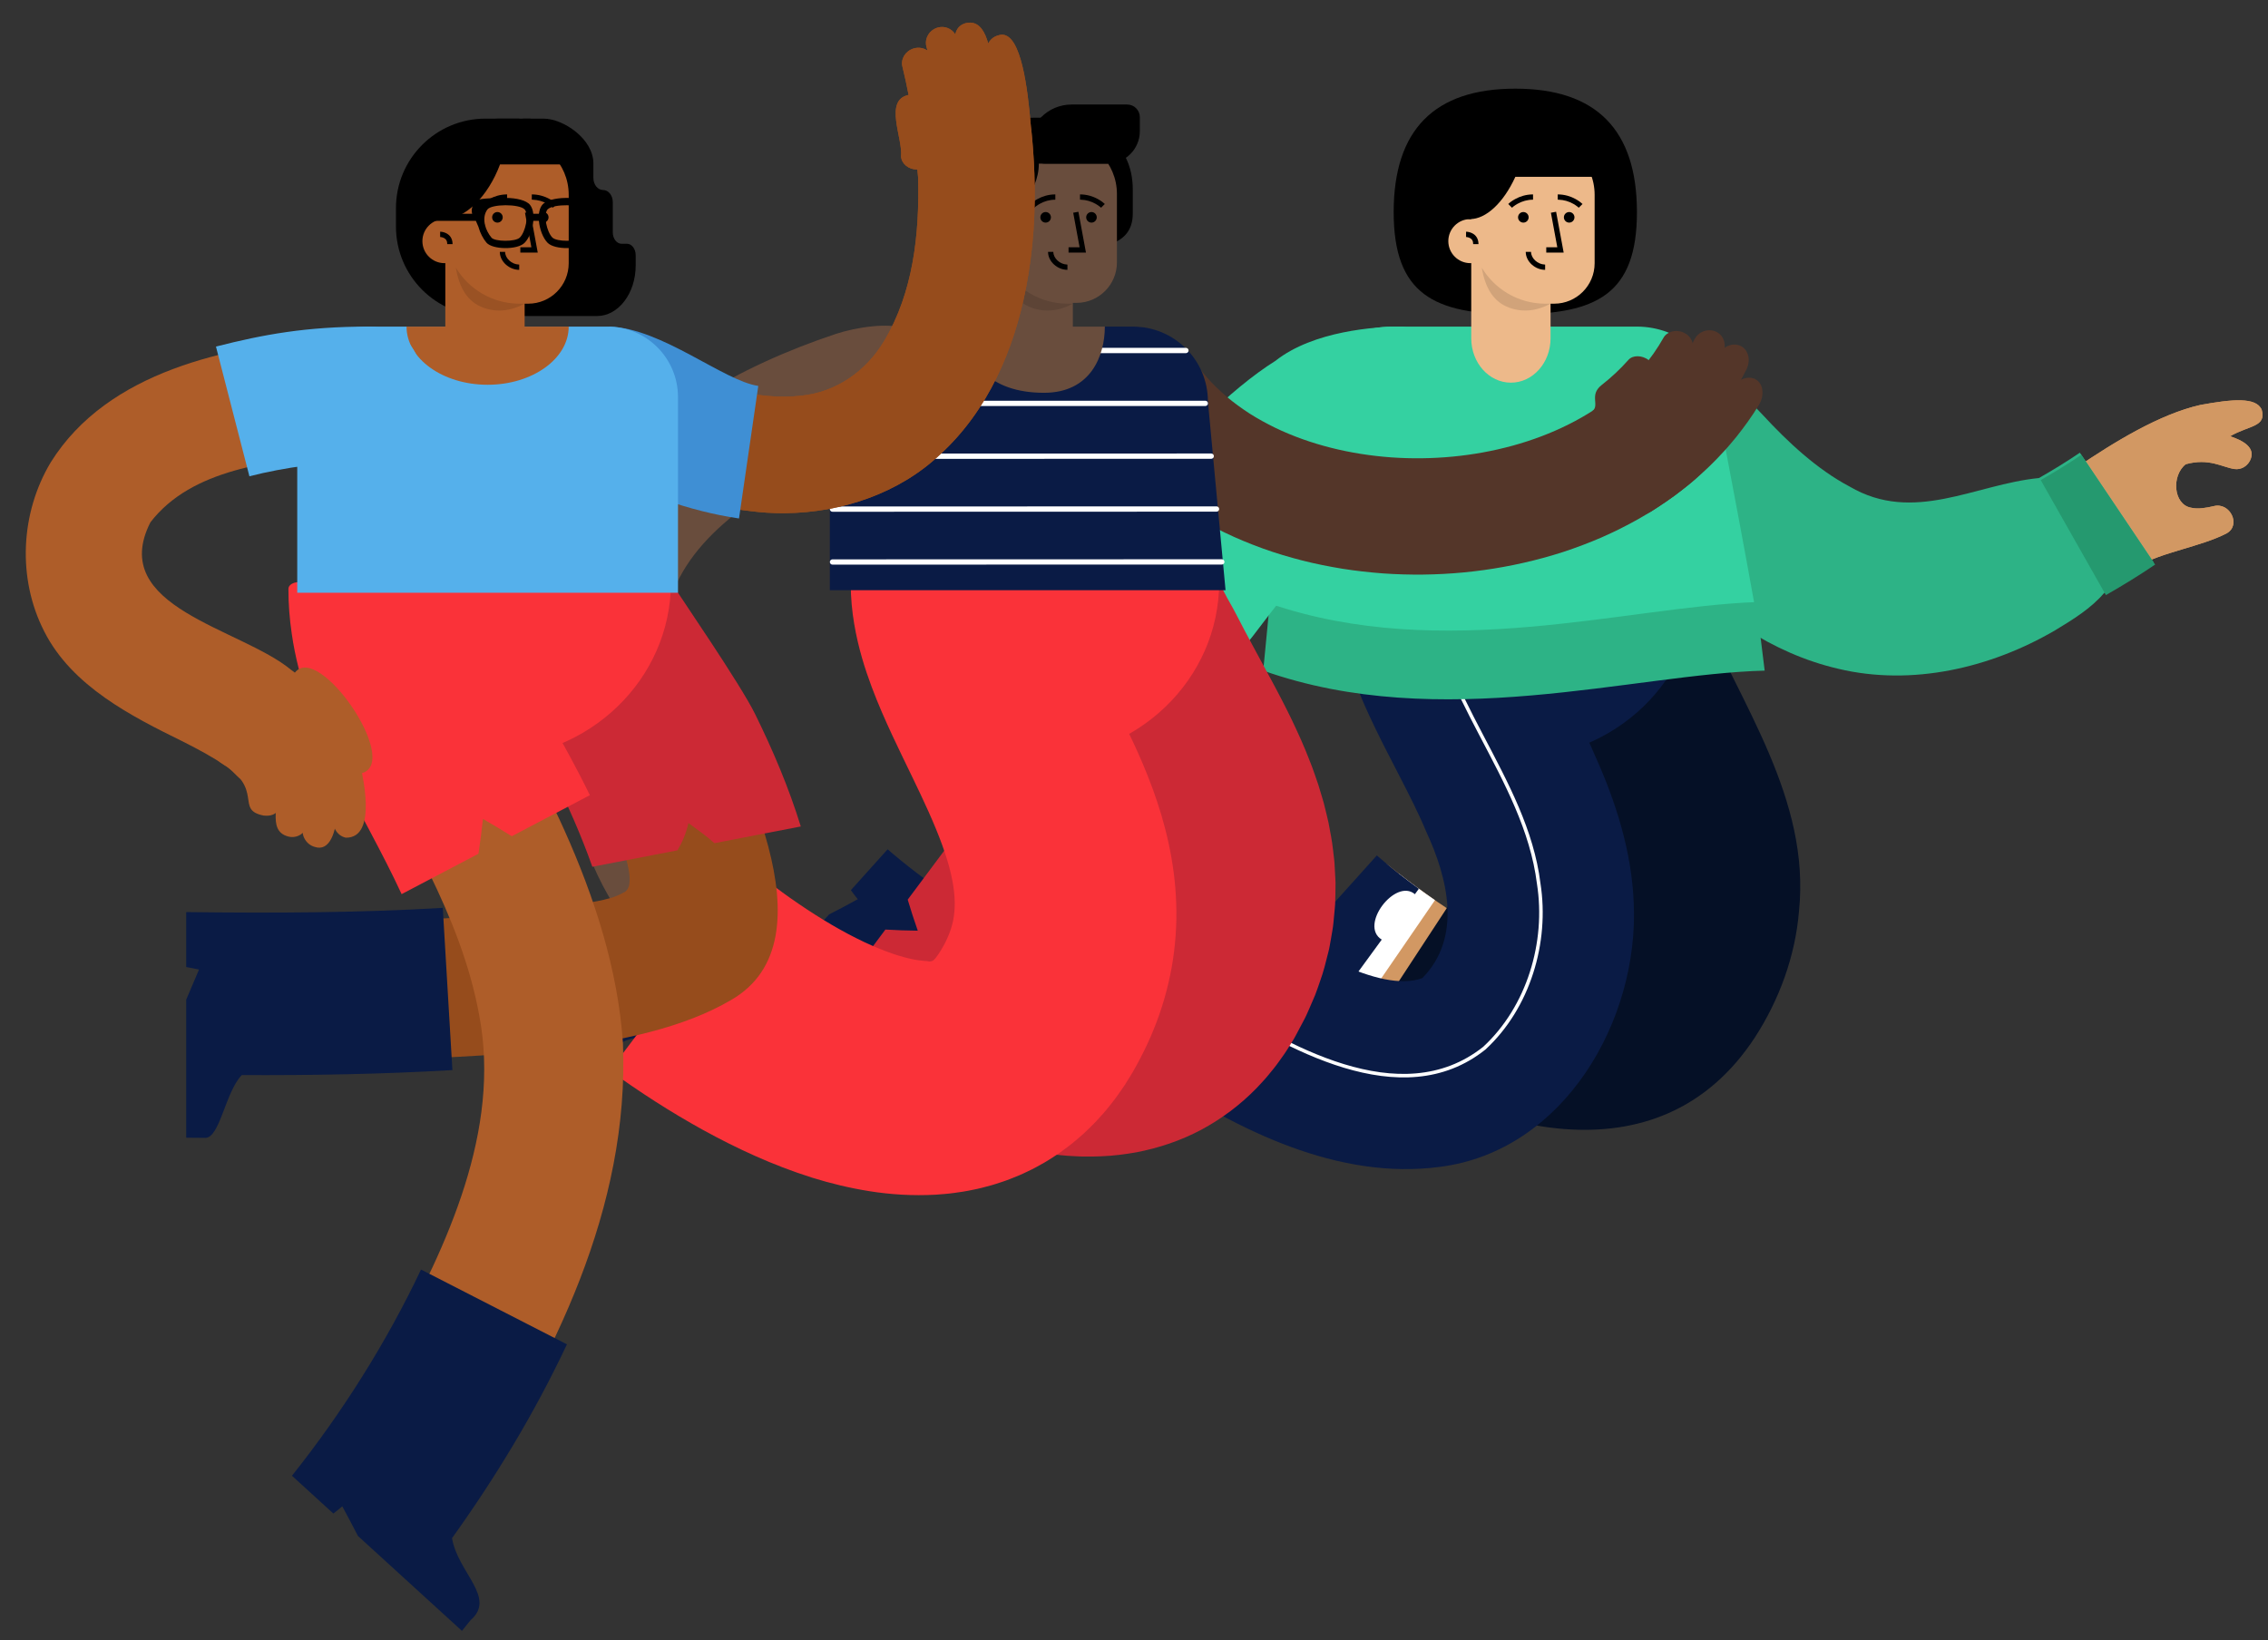 <svg viewBox="465.375 169.698 1286.625 930.603" xmlns="http://www.w3.org/2000/svg" xmlns:blush="http://design.blush" overflow="visible" xmlns:xlink="http://www.w3.org/1999/xlink" width="1286.625px" height="930.603px"><rect x="465.375" y="169.698" width="1286.625" height="930.603" fill="#333333" stroke="none"/><g id="Master/Scene/Walking" stroke="none" stroke-width="1" fill="none" fill-rule="evenodd" blush:i="0"><g id="Background" opacity=".4" transform="translate(99, 75) scale(1.038 1.037)" blush:width="1992" blush:height="1120" blush:component="Background" blush:i="0.0" blush:value="None"><g id="Background/None" stroke="none" stroke-width="1" fill="none" fill-rule="evenodd" fill-opacity="0" blush:i="0.0.0"/></g><g transform="translate(927, 237) scale(1 1)" blush:has-customizable-colors="true" blush:width="904" blush:height="859" id="Master/Character/Standing" blush:component="Master/Character/Standing" blush:i="0.1" blush:value="Standing"><g id="Master/Character/Standing" stroke="none" stroke-width="1" fill="none" fill-rule="evenodd" blush:has-customizable-colors="true" blush:i="0.1.0"><g id="Legs" transform="translate(50, 263) scale(1 1)" blush:width="693" blush:height="596" blush:component="Legs" blush:i="0.1.0.0" blush:value="Pants Jump"><g id="Legs/Pants Jump" stroke="none" stroke-width="1" fill="none" fill-rule="evenodd" blush:i="0.1.0.0.0"><g id="Right-Leg" transform="translate(192.361, 0.267)" blush:i="0.1.0.0.0.0"><path d="M32.217,212.454 C32.218,212.454 75.304,161.816 75.304,161.816 C77.621,159.094 81.342,158.455 83.74,160.421 C111.7,182.831 145.359,205.741 179.536,214.517 C225.788,225.005 201.053,189.486 235.179,202.319 C243.27,207.223 282.471,217.967 285.212,228.514 C289.951,239.021 278.971,249.874 273.475,258.132 C248.285,292.494 200.759,302.591 161.337,291.843 C128.121,283.728 99.412,268.203 71.693,250.102 C58.413,241.298 45.736,231.958 33.395,221.871 C30.422,219.435 29.893,215.175 32.217,212.454" id="SKIN-DARKER" fill="#d29863" blush:color="Skin-600" blush:i="0.1.0.0.0.0.0"/><path d="M158.613,1.645 C152.219,3.967 153.675,12.52 154.454,18.314 C158.341,48.804 175.065,80.505 188.256,106.319 C203.03,136.971 224.876,173.462 200.305,202.879 C179.924,209.076 141.994,185.749 123.686,174.113 L64.891,263.837 C133.809,310.74 236.601,342.038 291.616,257.943 C305.418,236.609 314.485,211.832 316.568,186.448 C323.158,122.68 283.3,68.781 260.413,14.039 C259.57,11.713 258.202,2.392 257.75,-1.42108547e-13 L158.613,1.645 Z" id="Fill-3" fill="#051026" blush:i="0.1.0.0.0.0.1"/><path d="M40.358,227.457 L89.465,165.012 C96.156,170.268 103.07,175.356 110.058,180.161 L65.077,245.642 C56.629,239.831 48.41,233.781 40.358,227.457" id="Fill-6" fill="#FFF" blush:i="0.1.0.0.0.0.2"/><path d="M54.094,237.864 C57.33,233.43 68.996,217.444 79.874,202.539 C66.774,194.555 87.684,167.389 98.678,176.772 C100.103,174.82 100.924,173.694 100.924,173.694 C92.746,167.705 84.699,161.426 77.072,154.785 L0,240.542 C3.483,243.619 7.49,247.024 11.053,249.924 C21.188,256.024 42.609,232.749 54.094,237.864" id="Fill-8" fill="#0A1B45" blush:i="0.1.0.0.0.0.3"/></g><path d="M243,0 C243,55.228 289.562,100 347,100 C404.438,100 451,55.228 451,0" id="Waist" fill="#0A1B45" blush:i="0.1.0.0.0.1"/><g id="Left-Leg" transform="translate(80, 0)" blush:i="0.1.0.0.0.2"><path d="M32.197,228.974 C106.834,144.541 51.782,175.73 161.231,226.743 C181.044,234.597 201.644,244.226 220.784,235.445 C224.632,233.034 227.543,227.623 233.635,229.695 C242.843,229.653 274.666,253.057 282.98,257.206 C287.164,259.783 289.885,263.839 290.624,268.602 C292.019,287.083 263.603,303.166 248.72,310.173 C193.003,332.422 132.872,304.858 85.77,276.075 C67.387,264.604 50.091,252.102 33.341,238.376 C30.385,235.947 29.868,231.691 32.197,228.974" id="SKIN" fill="#edb98a" blush:color="Skin-500" blush:i="0.1.0.0.0.2.0"/><path d="M265.554,1.716 L172.189,-2.84217094e-13 C170.689,-0.032 169.311,1.541 168.356,4.199 C163.484,50.001 200.692,101.205 217.408,141.411 C229.786,168.04 237.955,201.561 215.248,224.664 C190.812,233.683 145.93,205.383 124.059,191.227 L64.363,280.355 C110.869,310.812 167.388,339.506 225.353,331.726 C295.771,322.699 338.314,248.374 335.173,181.891 C334.052,152.883 324.96,124.455 313.389,98.798 C299.617,65.997 279.191,38.853 271.394,6.528 C271.395,6.528 271.231,5.443 271.23,5.443 C271.177,5.089 271.167,4.782 271.122,4.451 C270.51,2.146 267.862,1.942 265.554,1.716" id="Fill-14" fill="#0A1B45" blush:i="0.1.0.0.0.2.1"/><path d="M38.603,242.644 L88.18,180.572 C95.337,186.28 102.763,191.831 110.283,197.086 L64.775,262.201 C55.837,255.952 47.137,249.45 38.603,242.644" id="Fill-17" fill="#FFF" blush:i="0.1.0.0.0.2.2"/><path d="M53.9,254.386 C57.16,249.972 68.918,234.053 79.88,219.209 C66.786,211.128 87.802,184.038 98.833,193.551 C100.267,191.608 101.095,190.486 101.095,190.486 C92.863,184.396 84.775,178.029 77.072,171.319 L1.20792265e-13,257.075 C1.435,258.334 4.325,260.865 5.775,262.08 L10.937,266.381 C20.994,272.447 42.477,249.236 53.9,254.386" id="Fill-19" fill="#0A1B45" blush:i="0.1.0.0.0.2.3"/><path d="M219.875,1.516 L217.875,1.497 C221.379,63.172 272.762,110.752 280.278,171.135 C285.486,204.175 274.52,240.768 249.78,263.635 C202.873,300.892 137.617,262.094 94.699,234.915 L93.586,236.576 C137.15,264.294 203.507,303.209 251.09,265.147 C276.361,241.82 287.557,204.568 282.26,170.847 C274.833,110.445 223.581,62.886 219.875,1.516" id="Fill-21" fill="#FFF" blush:i="0.1.0.0.0.2.4"/></g></g></g><g id="Body" transform="translate(17, -31) scale(1 1)" blush:width="863" blush:height="528" blush:component="Body" blush:i="0.1.0.1" blush:value="Sweats Open Arms"><g id="Body/Sweats Open Arms" stroke="none" stroke-width="1" fill="none" fill-rule="evenodd" blush:i="0.1.0.1.0"><g id="Right-Arm" transform="translate(618.443, 229.484) rotate(-13) translate(-618.443, -229.484) translate(429.443, 114.984)" blush:i="0.1.0.1.0.0"><path d="M342.541,187.743 C326.91,191.836 303.699,189.846 289.357,194.687 C238.559,212.68 180.701,224.619 128.506,203.387 C96.399,190.117 70.665,164.611 51.982,136.551 C37.981,115.59 27.275,93.196 18.55,69.929 C11.188,50.734 18.374,29.456 38.512,24.19 C56.741,19.36 73.995,29.587 80.373,46.823 C87.482,65.839 96.237,84.008 106.81,99.808 C145.03,162.627 207.091,154.46 267.812,132.285 C291.775,123.02 320.547,113.292 344.412,113.403 C362.491,114.243 376.218,115.968 377.718,123.811 C378.264,134.125 368.695,130.839 356.856,134.508 C362.97,138.209 370.224,144.108 364.643,150.64 C362.449,153.148 358.749,154.59 355.043,153.163 C348.56,150.629 342.448,143.702 328.74,144.316 C319.32,148.784 316.804,164.88 326.022,168.956 C329.739,170.857 334.618,171.042 338.855,171.045 C348.378,170.718 351.846,185.047 342.541,187.743" id="SKIN-DARKER" fill="#d29863" blush:color="Skin-600" blush:i="0.1.0.1.0.0.0"/><path d="M342.541,187.743 C326.91,191.836 303.699,189.846 289.357,194.687 C238.559,212.68 180.701,224.619 128.506,203.387 C96.399,190.117 70.665,164.611 51.982,136.551 C37.981,115.59 27.275,93.196 18.55,69.929 C11.188,50.734 18.374,29.456 38.512,24.19 C56.741,19.36 73.995,29.587 80.373,46.823 C87.482,65.839 96.237,84.008 106.81,99.808 C145.03,162.627 207.091,154.46 267.812,132.285 C291.775,123.02 320.547,113.292 344.412,113.403 C362.491,114.243 376.218,115.968 377.718,123.811 C378.264,134.125 368.695,130.839 356.856,134.508 C362.97,138.209 370.224,144.108 364.643,150.64 C362.449,153.148 358.749,154.59 355.043,153.163 C348.56,150.629 342.448,143.702 328.74,144.316 C319.32,148.784 316.804,164.88 326.022,168.956 C329.739,170.857 334.618,171.042 338.855,171.045 C348.378,170.718 351.846,185.047 342.541,187.743" id="SKIN-DARKER" fill="#d29863" blush:color="Skin-600" blush:i="0.1.0.1.0.0.1"/><path d="M271.726,124.422 C263.116,127.733 254.476,130.637 245.868,133.211 C209.721,128.489 170.801,142.75 140.115,113.754 C124.248,100.026 111.598,81.181 101.259,63.078 C72.593,14.202 60.131,0 32.913,0 C5.695,0 -5.403,41.711 4.304,65.812 C9.725,88.162 18.94,112.544 30.873,133.666 C49.023,166.224 75.957,196.138 110.646,213.069 C149.096,232.188 194.961,232.043 235.338,219.463 C246.633,215.78 258.116,211.857 267.152,205.128 C277.835,201.939 288.295,198.4 298.498,194.482 L271.726,124.422 Z" id="Fill-4" fill="#2DB386" blush:i="0.1.0.1.0.0.2"/><path d="M246.578,134.568 L267.932,206.464 C278.53,203.287 288.911,199.771 299.034,195.884 L272.262,125.826 C263.714,129.11 255.133,131.999 246.578,134.568" id="Fill-7" fill="#25996F" blush:i="0.1.0.1.0.0.3"/></g><g id="Body" transform="translate(238, 149)" blush:i="0.1.0.1.0.1"><path d="M278.107,192.299 C205.539,197.379 1.441,174.139 3.751,161.205 C8.333,135.552 16.264,95.466 27.546,40.948 C27.546,18.333 47.704,-0.001 72.569,-0.001 L211.896,-0.001 C236.761,-0.001 256.917,18.333 256.917,40.948 C266.871,93.235 274.103,132.007 278.614,157.265 C280.224,166.283 280.055,177.961 278.107,192.299 Z" id="Sweat-Body" fill="#34D1A1" blush:i="0.1.0.1.0.1.0"/><path d="M0,195.19 C100.651,230.844 209.777,197.117 284.463,195.19 L279.673,156.301 C206.511,158.918 101.819,190.863 3.675,157.117 L0,195.19 Z" id="Bottom" fill="#2DB386" blush:i="0.1.0.1.0.1.1"/></g><g id="Left-Arm" transform="translate(92, 149)" blush:i="0.1.0.1.0.2"><path d="M73.798,302.166 C75.435,287.304 71.719,269.797 77.351,255.493 C94.036,218.599 114.656,183.655 138.431,150.668 C157.943,123.58 179.547,97.846 202.735,73.414 C207.99,67.928 210.317,60.569 209.777,52.828 C210.438,35.44 194.027,18.112 176.267,19.44 C140.508,17.087 43.452,171.088 27.624,206.362 C23.238,215.161 18.089,226.26 14.077,235.253 C-0.369,264.691 -7.924,316.595 12.534,340.812 C15.354,345.639 24.878,344.935 25.46,339.049 C25.655,337.096 24.792,330.183 24.519,321.684 C27.466,324.866 30.761,326.867 33.64,328.145 C40.442,331.092 46.384,322.258 42.328,316.616 C38.636,311.027 30.525,306.361 29.203,292.711 C32.778,282.703 48.463,279.64 53.37,288.141 C55.599,291.502 56.384,295.967 56.923,299.784 C57.682,307.994 72.203,310.507 73.798,302.166" id="SKIN" fill="#edb98a" blush:color="Skin-500" blush:i="0.1.0.1.0.2.0"/><path d="M8.281,233.558 C12.452,224.045 17.367,213.64 21.929,204.314 C26.192,144.015 102.271,51.227 153.005,19.368 C174.444,2.426 209.854,-0.001 223.867,-0.001 C246.547,-0.001 234.455,55.817 215.502,77.469 C192.066,109.869 164.461,143.402 139.936,175.826 C123.244,196.074 108.56,220.385 89.63,237.314 C84.79,245.197 81.022,255.148 77.004,263.593 L8.281,233.558 Z" id="Fill-14" fill="#34D1A1" blush:i="0.1.0.1.0.2.1"/><path d="M23.112,205.296 L90.271,238.684 C86.322,246.833 82.014,255.895 78.381,264.195 L9.658,234.159 C13.767,224.769 18.634,214.51 23.112,205.296" id="Fill-16" fill="#2DB386" blush:i="0.1.0.1.0.2.2"/></g></g></g><g id="Head" transform="translate(338, -61) scale(1 1)" blush:width="127" blush:height="211" blush:component="Head" blush:i="0.1.0.2" blush:value="Afro"><g id="Head/Afro" stroke="none" stroke-width="1" fill="none" fill-rule="evenodd" blush:i="0.1.0.2.0"><path d="M60,44 C14.063,44 -9,67.358 -9,114.052 C-9,160.746 14.063,172 60,172 C105.937,172 129,160.746 129,114.052 C129,67.358 105.937,44 60,44 Z" id="Fill-3" fill="#000" blush:i="0.1.0.2.0.0"/><g id="head" transform="translate(22, 72)" blush:i="0.1.0.2.0.1"><g fill="#edb98a" id="SKIN" blush:color="Skin-500" blush:i="0.1.0.2.0.1.0"><path d="M13,62 L58,62 L58,113.633 C58,127.538 47.926,138.81 35.5,138.81 C23.074,138.81 13,127.538 13,113.633 L13,62 Z" blush:i="0.1.0.2.0.1.0.0"/><path d="M60.053,94 L55.066,94 C31.834,94 13.001,75.167 13.001,51.935 L13.001,32.203 C13.001,14.418 27.418,0 45.203,0 L50.797,0 C68.582,0 83.001,14.418 83.001,32.203 L83.001,71.052 C83.001,83.726 72.727,94 60.053,94" blush:i="0.1.0.2.0.1.0.1"/><path d="M25,58.5 C25,65.403 19.404,71 12.5,71 C5.596,71 0,65.403 0,58.5 C0,51.597 5.596,46 12.5,46 C19.404,46 25,51.597 25,58.5" blush:i="0.1.0.2.0.1.0.2"/></g><path d="M10.067,53.169 C10.972,53.169 12.224,53.377 13.509,54.02 C15.655,55.093 17.013,57.055 17.104,59.902 L17.109,60.211 L14.109,60.211 C14.109,58.375 13.408,57.323 12.167,56.703 C11.707,56.473 11.198,56.32 10.686,56.235 C10.435,56.193 10.239,56.175 10.125,56.17 L10.067,56.169 L10.067,53.169 Z" id="ear-line" fill="#000" blush:i="0.1.0.2.0.1.1"/><path d="M34.751,96.332 C25.456,93.044 20.819,84.739 18.982,73.568 C26.253,85.67 39.441,93.813 54.544,93.997 L55.066,94 L58,94 C50.063,98.23 42.313,99.007 34.751,96.332 Z" id="SHADOW" fill="#000" opacity=".12" blush:i="0.1.0.2.0.1.2"/></g><path d="M19.024,90.297 C18.095,77.662 44.881,67 60.337,67 L94.326,67 L110,94.024 L60.03,94.024 C53.257,108.829 43.339,118 34.34,118 C25.34,118 19.701,99.517 19.024,90.297 Z" id="Fill-17" fill="#000" blush:i="0.1.0.2.0.2"/></g></g><g id="Expression" transform="translate(385, 34) scale(1 1)" fill="#000" blush:width="61" blush:height="61" blush:component="Expression" blush:i="0.1.0.3" blush:value="Happy"><g id="Expression/Happy" stroke="none" stroke-width="1" fill="none" fill-rule="evenodd" blush:i="0.1.0.3.0"><path d="M20.561,22 C20.561,20.343 19.218,19 17.561,19 C15.904,19 14.561,20.343 14.561,22 C14.561,23.657 15.904,25 17.561,25 C19.218,25 20.561,23.657 20.561,22" id="Fill-1" fill="#000" blush:i="0.1.0.3.0.0"/><path d="M46.561,22 C46.561,20.343 45.218,19 43.561,19 C41.904,19 40.561,20.343 40.561,22 C40.561,23.657 41.904,25 43.561,25 C45.218,25 46.561,23.657 46.561,22" id="Fill-3" fill="#000" blush:i="0.1.0.3.0.1"/><polygon id="Stroke-5" fill="#000" points="33.198 19.397 36.148 18.85 40.435 42 30.561 42 30.561 39 36.828 38.999" blush:i="0.1.0.3.0.2"/><path d="M21.922,41.586 C21.922,45.26 25.664,48.658 29.682,48.79 L29.923,48.794 L29.923,51.794 C24.325,51.794 19.096,47.228 18.926,41.855 L18.922,41.586 L21.922,41.586 Z" id="Stroke-7" fill="#000" blush:i="0.1.0.3.0.3"/><path d="M23.061,9 L23.061,12 C19.834,12 16.891,12.866 14.289,14.311 C13.508,14.745 12.809,15.204 12.196,15.665 L11.896,15.896 C11.549,16.171 11.305,16.384 11.172,16.512 L11.121,16.561 L9,14.439 C9.717,13.722 11.012,12.7 12.832,11.689 C15.724,10.082 18.989,9.089 22.57,9.006 L23.061,9 Z" id="Stroke-9" fill="#000" blush:i="0.1.0.3.0.4"/><path d="M37.061,9 C40.834,9 44.266,10.009 47.289,11.689 C48.996,12.637 50.24,13.594 50.98,14.301 L51.121,14.439 L49,16.561 L48.808,16.382 C48.697,16.282 48.549,16.157 48.368,16.01 L48.225,15.896 C47.544,15.358 46.743,14.817 45.832,14.311 C43.36,12.938 40.581,12.088 37.543,12.006 L37.061,12 L37.061,9 Z" id="Stroke-11" fill="#000" blush:i="0.1.0.3.0.5"/></g></g><g id="Accessories" transform="translate(372, 56) scale(1 1)" fill="#000" blush:width="76" blush:height="48" blush:component="Accessories" blush:i="0.1.0.4" blush:value="None"><g id="Accessories/None" stroke="none" stroke-width="1" fill="none" fill-rule="evenodd" fill-opacity="0" blush:i="0.1.0.4.0"/></g><g id="Glasses" transform="translate(364, 42) scale(1 1)" fill="#000" blush:width="95" blush:height="32" blush:component="Glasses" blush:i="0.1.0.5" blush:value="None"><g id="Glasses/None" stroke="none" stroke-width="1" fill="none" fill-rule="evenodd" fill-opacity="0" blush:i="0.1.0.5.0"/></g></g></g><g transform="translate(656, 237) scale(1 1)" blush:has-customizable-colors="true" blush:width="904" blush:height="859" id="Master/Character/Standing" blush:component="Master/Character/Standing" blush:i="0.2" blush:value="Standing"><g id="Master/Character/Standing" stroke="none" stroke-width="1" fill="none" fill-rule="evenodd" blush:has-customizable-colors="true" blush:i="0.2.0"><g id="Legs" transform="translate(50, 263) scale(1 1)" blush:width="693" blush:height="596" blush:component="Legs" blush:i="0.2.0.0" blush:value="Loose Pants Jump"><g id="Legs/Loose Pants Jump" stroke="none" stroke-width="1" fill="none" fill-rule="evenodd" blush:i="0.2.0.0.0"><g id="Group-15" transform="translate(69, -1)" blush:i="0.2.0.0.0.0"><path d="M147.432,216.118 L189.853,165.495 C192.161,162.76 195.939,162.153 198.405,164.145 C213.16,176.049 229.033,187.2 244.953,196.501 C252.922,201.152 260.941,205.356 268.837,208.88 C276.732,212.445 284.503,215.249 291.77,217.211 C296.1,218.358 300.229,219.163 303.987,219.597 C304.892,219.675 305.908,219.841 306.677,219.852 C307.49,219.897 308.381,219.991 308.918,219.962 C309.229,219.966 309.539,219.976 309.85,219.995 C310.161,220.001 310.47,219.964 310.781,219.962 L311.713,219.952 C312.022,219.917 312.331,219.888 312.641,219.867 C315.114,219.667 317.579,219.217 319.924,218.388 C322.264,217.552 324.486,216.388 326.496,214.931 C326.746,214.748 327.001,214.571 327.261,214.399 L327.966,213.788 L328.691,213.203 C328.907,212.978 329.127,212.761 329.354,212.548 L330.04,211.918 L330.673,211.235 C330.882,211.005 331.101,210.784 331.302,210.547 C331.488,210.296 331.679,210.052 331.876,209.811 C332.073,209.571 332.275,209.336 332.484,209.104 L333.011,208.337 C333.375,207.834 333.778,207.356 334.069,206.804 C334.232,206.54 334.401,206.28 334.577,206.023 L334.847,205.634 L335.201,204.966 L336.648,202.311 C340.492,195.214 342.885,188.298 344.048,181.266 C344.235,180.391 344.232,179.477 344.357,178.589 C344.437,177.689 344.61,176.811 344.658,175.897 C344.668,174.975 344.694,174.055 344.734,173.135 L344.804,171.754 C344.829,171.292 344.764,170.804 344.753,170.33 C344.707,169.376 344.675,168.422 344.656,167.466 L344.643,166.749 L344.557,166.007 L344.392,164.517 C344.277,163.52 344.214,162.538 344.089,161.526 L343.56,158.427 C343.317,156.389 342.678,154.187 342.251,152.048 C342.064,150.987 341.663,149.844 341.379,148.739 L340.455,145.389 C338.991,140.819 337.421,136.161 335.412,131.29 C331.495,121.567 326.607,111.391 321.026,100.481 L312.339,83.528 L310.081,79.063 L307.803,74.507 L305.506,69.766 C304.742,68.175 303.977,66.62 303.211,64.916 L374.874,31.669 C375.438,32.938 376.096,34.269 376.729,35.585 L378.648,39.55 C380.015,42.264 381.307,44.907 382.745,47.696 L391.433,64.652 C397.351,76.243 403.373,88.582 408.714,101.829 C411.415,108.419 413.834,115.389 416.067,122.501 C416.598,124.305 417.092,126.145 417.6,127.968 C418.084,129.811 418.649,131.585 419.043,133.499 C419.866,137.292 420.822,140.985 421.398,144.924 C424.066,160.389 424.752,177.095 422.084,193.569 L420.928,199.704 L420.326,202.765 C420.13,203.788 419.813,204.774 419.558,205.78 L417.908,211.778 C417.613,212.769 417.379,213.791 417.026,214.754 L415.99,217.657 L413.874,223.448 L413.336,224.892 C413.143,225.364 412.927,225.821 412.723,226.285 L411.474,229.057 L408.939,234.586 C408.531,235.52 408.057,236.402 407.571,237.274 L406.13,239.905 L403.217,245.152 L402.483,246.46 L401.575,247.897 L399.729,250.768 C398.52,252.697 397.176,254.531 395.826,256.361 L393.787,259.095 L391.619,261.724 C385.809,268.71 379.157,274.991 371.77,280.257 C364.392,285.532 356.282,289.768 347.742,292.829 C339.199,295.889 330.234,297.731 321.183,298.532 L317.785,298.806 C316.65,298.866 315.513,298.897 314.376,298.935 C313.24,298.966 312.104,299.014 310.967,299.014 L307.555,298.962 C305.219,298.944 303.144,298.788 301.011,298.649 C298.842,298.534 296.87,298.272 294.811,298.063 C286.688,297.114 278.943,295.536 271.519,293.571 C259.124,290.239 247.536,285.919 236.571,280.99 C225.581,276.077 215.168,270.585 205.13,264.729 C195.086,258.879 185.449,252.636 176.073,246.109 C166.699,239.571 157.62,232.76 148.704,225.554 C145.695,223.122 145.126,218.85 147.432,216.118" id="Fill-1" fill="#543629" blush:color="Skin-600" blush:i="0.2.0.0.0.0.0"/><path d="M159.873,243.324 C164.909,247.071 170.024,250.718 175.227,254.28 L227.314,178.2 C221.391,174.148 215.529,169.884 209.799,165.486 C206.936,163.288 204.106,161.052 201.352,158.808 C199.972,157.688 198.616,156.563 197.303,155.458 L195.386,153.827 L193.922,152.554 L191.746,154.974 L173.086,175.737 C173.278,176.06 173.606,176.503 173.927,176.932 L174.911,178.235 L176.964,180.875 C171.603,183.848 166.179,186.748 160.69,189.529 L132.289,221.132 L108.36,247.756 L110.263,249.435 L111.735,250.712 L114.529,253.093 C116.359,254.639 118.145,256.117 119.935,257.58 C123.695,260.643 130.288,257.534 137.611,253.427 C144.945,249.322 152.998,244.24 159.873,243.324" id="Fill-3" fill="#0A1B45" blush:i="0.2.0.0.0.0.1"/><path d="M268,3 C267.957,10.832 268.51,15.19 269.54,21.843 L270.412,26.618 L270.873,29.002 C271.032,29.786 271.183,30.625 271.364,31.314 C272.067,34.202 272.8,37.086 273.562,39.963 C276.694,50.918 280.296,60.185 283.844,68.66 C290.993,85.415 297.929,98.958 303.799,111.488 C305.209,114.529 306.692,117.646 307.962,120.528 C308.603,121.979 309.322,123.497 309.901,124.889 L311.704,129.112 C313.952,134.615 316.055,139.938 317.526,144.739 L318.129,146.567 C318.332,147.177 318.453,147.731 318.623,148.314 L319.598,151.759 L320.33,154.991 L320.709,156.591 L320.947,158.085 C321.101,159.07 321.321,160.083 321.461,161.034 C321.539,161.948 321.635,162.855 321.749,163.759 C321.915,164.692 321.879,165.497 321.915,166.323 L321.981,167.556 C322.01,167.966 322.058,168.384 322.007,168.745 C321.958,169.495 321.935,170.24 321.937,170.983 L321.944,171.54 L321.866,172.055 C321.816,172.396 321.773,172.736 321.736,173.076 C321.7,173.416 321.672,173.756 321.65,174.096 C321.635,174.264 321.641,174.438 321.613,174.603 L321.496,175.077 C321.349,175.709 321.231,176.341 321.145,176.976 C321.129,177.298 321.024,177.602 320.917,177.901 C320.819,178.204 320.73,178.507 320.648,178.811 C320.566,179.114 320.492,179.419 320.426,179.725 C320.389,179.878 320.37,180.032 320.323,180.185 L320.132,180.634 C319.616,181.833 319.374,183.058 318.672,184.305 C318.366,184.929 318.175,185.557 317.854,186.202 C317.462,186.853 317.095,187.507 316.751,188.172 L316.254,189.177 C316.099,189.514 315.806,189.85 315.597,190.189 C315.142,190.868 314.708,191.554 314.294,192.251 L313.987,192.774 C313.944,192.841 313.868,192.999 313.855,192.989 L313.797,193.009 C313.725,193.038 313.667,193.073 313.622,193.116 C313.578,193.236 313.377,193.241 313.302,193.331 C313.279,193.352 313.261,193.374 313.244,193.399 C313.217,193.415 313.172,193.416 313.142,193.429 C313.074,193.449 313.021,193.479 312.979,193.519 C312.905,193.608 312.762,193.631 312.661,193.687 C312.199,193.857 311.722,193.911 311.302,193.945 C310.867,193.966 310.432,193.821 310.079,193.737 C309.884,193.589 309.726,193.616 309.563,193.459 C309.485,193.466 309.409,193.329 309.338,193.323 L309.311,193.321 L309.152,193.282 L308.828,193.216 C308.594,193.167 308.437,193.165 308.139,193.106 C305.725,192.674 302.498,191.925 298.788,190.748 C294.109,189.292 288.729,187.229 283.035,184.581 C280.187,183.257 277.271,181.833 274.294,180.248 C271.326,178.692 268.309,177.011 265.266,175.222 C253.096,168.099 240.565,159.413 228.541,149.974 L205.312,181.126 C207.064,186.998 208.968,192.877 211.023,198.747 C204.952,198.684 198.822,198.466 192.651,198.104 L145.044,261.95 C162.038,274.113 179.764,285.405 199.128,295.631 C203.964,298.187 208.913,300.663 214.001,303.046 C219.064,305.442 224.297,307.729 229.662,309.916 C240.397,314.282 251.803,318.202 264.163,321.31 C274.12,323.728 284.729,325.61 296.15,326.471 C297.58,326.583 299.136,326.645 300.621,326.722 L302.875,326.821 L304.005,326.866 L305.247,326.881 C308.558,326.905 311.867,326.933 315.167,326.738 C321.775,326.493 328.334,325.655 334.815,324.526 C347.74,322.069 360.302,317.839 371.847,311.685 C383.375,305.51 393.93,297.58 403.052,288.245 L406.393,284.667 C407.495,283.464 408.606,282.271 409.629,280.998 C411.69,278.466 413.813,275.987 415.687,273.313 C417.593,270.663 419.512,268.026 421.22,265.245 L423.803,261.092 L424.438,260.048 C424.658,259.688 424.775,259.44 424.949,259.13 L425.909,257.354 L429.687,250.225 C430.295,249.02 430.95,247.869 431.509,246.615 L433.177,242.854 C434.279,240.343 435.362,237.825 436.424,235.302 C437.437,232.732 438.317,230.05 439.235,227.419 C441.155,222.201 442.503,216.663 443.871,211.185 L444.374,209.126 C444.522,208.434 444.64,207.731 444.771,207.034 L445.52,202.84 L446.229,198.642 C446.468,197.243 446.69,195.844 446.808,194.435 C447.098,191.621 447.362,188.806 447.602,185.991 L447.775,183.881 C447.818,183.18 447.823,182.483 447.847,181.784 L447.94,177.595 L447.996,173.408 L448.007,171.317 L447.915,169.263 C447.788,166.523 447.639,163.786 447.468,161.054 C447.407,159.673 447.244,158.351 447.089,157.022 L446.614,153.036 C446.285,150.382 445.978,147.701 445.472,145.176 L444.041,137.503 C443.503,135.001 442.884,132.577 442.29,130.116 L441.379,126.443 L440.35,122.915 C439.653,120.573 438.959,118.218 438.236,115.899 L435.913,109.183 C435.518,108.075 435.142,106.925 434.726,105.855 L433.476,102.647 C430.177,93.98 426.524,86.075 422.862,78.398 L420.086,72.774 C419.16,70.878 418.229,69.144 417.298,67.322 C415.432,63.661 413.59,60.269 411.738,56.788 C404.417,43.222 397.521,30.686 392.139,20.147 C389,14 387,11 385,7 C383,3 382.183,1.666 382,1 C381.99,0.947 267.962,1.112 268,3 Z" id="Fill-5" fill="#CC2935" blush:i="0.2.0.0.0.0.2"/><path d="M39.036,232.364 L81.534,181.806 C83.839,179.073 87.645,178.487 90.12,180.499 C104.949,192.522 120.865,203.862 136.916,213.573 C152.956,223.274 169.433,231.487 184.969,236.639 C195.224,240.075 205.015,241.98 212.882,242.13 L214.348,242.167 L215.735,242.122 C216.686,242.138 217.524,242.02 218.392,241.972 L219.032,241.932 L219.546,241.85 C219.889,241.8 220.232,241.759 220.578,241.727 C221.261,241.621 221.931,241.46 222.615,241.365 C225.305,240.757 227.914,239.794 230.331,238.469 C232.749,237.147 234.968,235.464 236.912,233.508 C237.367,232.987 237.823,232.473 238.322,231.994 C238.805,231.368 239.307,230.741 239.836,230.143 C240.354,229.419 240.885,228.651 241.438,227.928 C241.973,227.148 242.481,226.268 243.03,225.46 C243.294,225.093 243.591,224.556 243.888,224.034 L244.781,222.489 C245.395,221.464 245.872,220.427 246.44,219.403 C246.995,218.378 247.428,217.344 247.944,216.325 C248.431,215.302 248.828,214.273 249.293,213.256 C250.998,209.169 252.229,205.102 253.116,201 C254.897,192.811 255.118,184.341 253.854,174.95 C253.191,170.257 252.161,165.364 250.769,160.289 C249.347,155.203 247.574,149.942 245.498,144.538 C241.313,133.702 235.907,122.34 229.814,110.327 C223.735,98.281 216.95,85.641 210.198,71.344 L281.696,37.743 C287.182,49.395 293.737,61.684 300.296,74.643 C306.86,87.611 313.476,101.302 319.204,116.102 C322.054,123.516 324.674,131.208 326.905,139.209 C329.111,147.227 330.913,155.564 332.116,164.172 C333.303,172.784 333.835,181.684 333.598,190.671 C333.373,199.657 332.247,208.729 330.352,217.6 C328.445,226.47 325.742,235.15 322.324,243.381 C321.438,245.417 320.588,247.481 319.65,249.481 C318.689,251.462 317.773,253.487 316.753,255.421 C315.723,257.344 314.741,259.321 313.651,261.192 L312.026,264.01 C311.486,264.948 310.954,265.879 310.306,266.872 C309.052,268.825 307.847,270.778 306.52,272.709 C305.14,274.633 303.773,276.548 302.345,278.452 C300.807,280.356 299.262,282.251 297.682,284.128 C295.978,285.989 294.265,287.846 292.512,289.662 C285.381,296.811 277.264,302.977 268.416,307.831 C259.573,312.692 250.017,316.233 240.162,318.425 C237.688,318.919 235.209,319.414 232.716,319.796 L228.964,320.289 L227.087,320.52 L225.287,320.671 C222.898,320.853 220.49,321.06 218.149,321.085 L214.613,321.167 C213.447,321.167 212.295,321.132 211.135,321.11 C201.869,320.903 192.998,319.788 184.517,318.123 C176.031,316.456 167.937,314.219 160.141,311.637 C148.395,307.726 137.3,303.052 126.675,297.901 C116.051,292.745 105.871,287.13 96.033,281.172 C86.183,275.223 76.677,268.932 67.407,262.374 C58.137,255.804 49.131,248.985 40.27,241.784 C37.278,239.352 36.727,235.098 39.036,232.364" id="Fill-8" fill="#694d3d" blush:color="Skin-500" blush:i="0.2.0.0.0.0.3"/><path d="M51.296,259.538 C56.286,263.284 61.341,266.944 66.476,270.522 L119.187,194.871 C113.224,190.724 107.33,186.382 101.568,181.923 C98.691,179.693 95.845,177.432 93.069,175.163 L88.993,171.776 L87.06,170.127 L85.561,168.822 L83.386,171.243 L64.726,192.005 C64.93,192.34 65.251,192.776 65.575,193.21 L66.565,194.518 L68.623,197.167 C63.252,200.128 57.821,203.018 52.33,205.798 L23.928,237.399 L0,264.024 L3.325,266.939 L6.09,269.302 L11.438,273.756 C18.921,279.841 37.634,261.317 51.296,259.538" id="Fill-10" fill="#0A1B45" blush:i="0.2.0.0.0.0.4"/><path d="M281,2 L179,1 C175.648,0.973 172.98,0.419 173.005,2.279 C172.996,9.697 173.77,17.689 174.95,24.636 C176.128,31.654 177.682,38.042 179.385,43.962 C181.091,49.891 182.957,55.276 184.862,60.389 C186.769,65.48 188.728,70.3 190.682,74.814 C192.638,79.34 194.594,83.663 196.522,87.808 C198.446,91.93 200.345,95.912 202.202,99.763 C205.903,107.431 209.425,114.626 212.646,121.463 C219.094,135.105 224.327,147.47 227.634,158.343 C230.995,169.237 232.245,178.292 231.955,185.419 C231.638,192.602 230.156,198.142 227.022,204.63 L226.426,205.845 C226.219,206.254 225.967,206.666 225.749,207.079 C225.336,207.905 224.799,208.749 224.304,209.599 C224.073,210.023 223.796,210.452 223.505,210.885 L222.675,212.189 C222.528,212.444 222.427,212.548 222.321,212.679 L222.011,213.075 C221.808,213.34 221.615,213.612 221.43,213.887 C221.042,214.308 220.679,214.718 220.371,215.111 C220.227,215.208 220.097,215.314 219.979,215.428 C219.864,215.523 219.749,215.73 219.676,215.694 C219.5,215.71 219.475,215.869 219.292,215.864 C219.222,215.883 219.168,215.917 219.126,215.964 C219.053,215.977 218.971,215.977 218.914,216.005 C218.439,216.218 217.889,216.21 217.429,216.202 C217.385,216.239 217.305,216.175 217.249,216.173 C217.185,216.149 217.146,216.204 217.081,216.167 C216.952,216.091 216.863,216.161 216.742,216.073 C216.684,216.042 216.644,216.09 216.583,216.046 C216.524,216.006 216.47,215.986 216.418,215.984 C216.44,216.004 216.124,215.954 215.937,215.948 C215.716,215.927 215.546,215.964 215.285,215.933 C213.31,215.773 210.384,215.52 206.588,214.623 C202.816,213.751 198.388,212.46 193.572,210.65 C188.138,208.62 182.297,206.105 176.255,203.048 C170.221,200.04 164.007,196.552 157.759,192.749 C145.259,185.125 132.59,176.166 120.429,166.535 L97.045,197.571 C98.794,203.47 100.685,209.377 102.717,215.28 C96.625,215.153 90.481,214.886 84.3,214.488 L36.377,278.094 C53.161,290.229 70.59,301.531 89.364,311.889 C98.762,317.055 108.483,321.981 118.722,326.529 C128.925,331.094 139.693,335.267 151.122,338.88 C161.323,342.055 172.162,344.728 183.763,346.565 C195.338,348.406 207.911,349.262 221.213,348.531 C222.865,348.45 224.585,348.271 226.265,348.13 C227.972,347.964 229.58,347.844 231.447,347.568 C233.258,347.322 235.066,347.06 236.87,346.781 C238.675,346.509 240.464,346.115 242.256,345.762 C245.847,345.082 249.372,344.115 252.89,343.154 C254.65,342.675 256.373,342.067 258.107,341.507 C259.835,340.923 261.571,340.373 263.258,339.68 C264.954,339.014 266.644,338.336 268.327,337.642 C270.011,336.952 271.641,336.135 273.29,335.368 C276.601,333.854 279.764,332.05 282.929,330.262 C284.516,329.38 286.02,328.354 287.557,327.385 C289.072,326.382 290.629,325.445 292.081,324.353 C295.013,322.207 297.958,320.084 300.697,317.697 C302.082,316.524 303.469,315.353 304.82,314.146 C306.142,312.904 307.453,311.649 308.753,310.384 C311.392,307.897 313.784,305.163 316.213,302.476 C317.464,301.115 318.484,299.786 319.585,298.432 L322.8,294.358 C324.755,291.676 326.64,288.991 328.458,286.284 L330.983,282.236 L332.229,280.204 C332.643,279.524 333.07,278.832 333.397,278.226 C334.79,275.692 336.228,273.243 337.535,270.62 C338.86,268.022 340.18,265.435 341.391,262.726 C342.003,261.38 342.629,260.053 343.216,258.688 L344.93,254.555 C349.453,243.512 352.868,231.657 355.063,219.591 C357.194,207.514 358.078,195.198 357.634,183.287 C357.261,171.343 355.636,159.835 353.291,148.968 C352.11,143.532 350.722,138.286 349.227,133.15 C347.696,128.07 346.062,123.093 344.308,118.305 C337.286,99.132 328.851,82.356 320.738,67.064 C316.673,59.422 312.677,52.169 308.923,45.254 C305.183,38.361 301.69,31.797 298.72,25.732 C295.754,19.684 293.32,14.095 291.726,9.555 C290.938,7.301 290.359,5.325 289.977,3.76 C289.595,2.142 288.126,3.363 288,2 C288.001,1.703 286.35,2.026 283,2 L281,2 Z" id="Fill-12" fill="#FA3239" blush:i="0.2.0.0.0.0.5"/></g><path d="M243,0 C243,55.228 289.562,100 347,100 C404.438,100 451,55.228 451,0" id="Waist" fill="#FA3239" blush:i="0.2.0.0.0.1"/></g></g><g id="Body" transform="translate(17, -31) scale(1 1)" blush:width="863" blush:height="528" blush:component="Body" blush:i="0.2.0.1" blush:value="Tank Top Stride"><g id="Body/Tank Top Stride" stroke="none" stroke-width="1" fill="none" fill-rule="evenodd" blush:i="0.2.0.1.0"><g id="Group-36" transform="translate(102, 148)" blush:i="0.2.0.1.0.0"><path d="M653.856,37.462 C657.535,40.149 660.419,43.532 662.348,47.525 C663.308,49.515 664.053,51.675 664.504,53.921 C664.937,56.15 665.112,58.497 665.025,60.929 C664.962,63.382 664.543,65.823 663.874,68.313 C663.538,69.558 663.138,70.81 662.672,72.066 C662.192,73.303 661.621,74.513 661,75.733 C660.375,76.948 659.686,78.159 658.934,79.358 C658.178,80.548 657.319,81.671 656.422,82.804 C655.52,83.93 654.558,85.034 653.54,86.112 C652.499,87.152 651.394,88.155 650.239,89.128 C647.129,91.816 643.865,94.241 640.626,96.716 C637.33,99.075 634.034,101.448 630.633,103.6 C628.947,104.708 627.255,105.804 625.528,106.814 C623.807,107.839 622.093,108.89 620.36,109.882 C616.87,111.814 613.381,113.759 609.822,115.494 C606.293,117.325 602.683,118.903 599.093,120.546 C595.471,122.066 591.856,123.625 588.188,124.967 C584.54,126.404 580.841,127.607 577.155,128.876 C573.444,130.012 569.744,131.219 566.003,132.192 C536.133,140.362 505.423,143.163 474.89,141.03 C467.255,140.439 459.63,139.603 452.027,138.404 C444.428,137.156 436.848,135.674 429.318,133.757 C421.793,131.816 414.3,129.625 406.899,126.945 C399.5,124.254 392.161,121.269 384.959,117.769 C377.765,114.257 370.683,110.368 363.795,105.989 C356.925,101.566 350.248,96.694 343.851,91.345 C331.127,80.562 319.507,67.782 310.293,53.15 C309.447,51.802 308.642,50.454 307.945,49.067 C307.274,47.665 306.668,46.253 306.127,44.841 C305.005,42.043 304.327,39.149 303.872,36.349 C303.377,33.566 303.327,30.775 303.474,28.138 C303.553,26.817 303.682,25.534 303.896,24.28 C304.137,23.017 304.438,21.792 304.796,20.611 C305.522,18.247 306.425,16.075 307.625,14.087 C308.836,12.097 310.245,10.316 311.83,8.765 C315,5.66 318.87,3.487 323.253,2.249 C327.639,1.01 332.116,0.788 336.384,1.21 C338.519,1.423 340.601,1.8 342.596,2.312 C344.604,2.82 346.62,3.428 348.473,4.169 C349.406,4.537 350.308,4.935 351.18,5.361 C352.079,5.776 352.973,6.208 353.817,6.673 C355.519,7.598 357.031,8.659 358.56,9.753 C360.053,10.866 361.342,12.12 362.639,13.421 C363.265,14.081 363.848,14.778 364.384,15.514 C364.947,16.233 365.51,16.968 366.002,17.759 C371.375,26.332 378.346,34.034 386.377,40.872 C390.44,44.255 394.762,47.418 399.308,50.358 C403.885,53.263 408.704,55.905 413.675,58.343 C433.664,67.987 456.466,73.528 479.601,75.198 C502.759,76.834 526.369,74.632 548.509,68.554 C570.626,62.485 591.307,52.424 607.838,38.548 C613.904,33.48 621.312,31.059 629.476,30.691 C631.496,30.597 633.577,30.659 635.679,30.88 C637.764,31.087 639.832,31.423 641.913,31.956 C646.063,33.017 650.174,34.776 653.856,37.462" id="SKIN-DARKER" fill="#543629" blush:color="Skin-600" blush:i="0.2.0.1.0.0.0"/><path d="M686.187,30.839 C688.389,31.988 689.753,34.19 690.124,36.892 C690.309,38.241 690.249,39.712 689.931,41.218 C689.596,42.711 688.947,44.203 688.067,45.648 C684.24,51.956 679.903,57.915 675.34,63.646 C673.005,66.461 670.684,69.297 668.188,71.944 C665.764,74.676 663.189,77.224 660.616,79.778 C659.348,81.083 657.986,82.255 656.667,83.489 C655.327,84.693 654.027,85.96 652.644,87.099 C649.903,89.413 647.172,91.755 644.322,93.893 C638.701,98.31 632.823,102.262 626.864,106.009 C624.096,107.657 621.091,108.339 618.472,107.913 C615.851,107.5 613.67,106.13 612.481,103.947 C611.293,101.765 611.294,99.196 612.198,96.839 C613.111,94.487 614.861,92.205 617.391,90.702 C622.837,87.275 628.202,83.675 633.304,79.658 C635.899,77.718 638.369,75.591 640.856,73.495 C642.115,72.464 643.283,71.316 644.496,70.228 C645.688,69.11 646.928,68.054 648.067,66.874 C650.386,64.566 652.717,62.27 654.895,59.808 C657.15,57.425 659.229,54.87 661.332,52.341 C665.428,47.189 669.327,41.847 672.75,36.191 C673.54,34.896 674.534,33.81 675.585,32.894 C676.62,31.968 677.771,31.247 678.973,30.755 C681.375,29.773 683.984,29.689 686.187,30.839" id="SKIN-DARKER" fill="#543629" blush:color="Skin-600" blush:i="0.2.0.1.0.0.1"/><path d="M677.437,11.807 C679.731,12.763 681.34,14.726 682.044,17.204 C682.799,19.699 682.438,22.616 681.096,25.382 C675.763,36.082 669.106,46.111 661.513,55.251 C660.533,56.425 659.41,57.385 658.213,58.087 C656.986,58.761 655.699,59.193 654.436,59.37 C651.904,59.725 649.471,59.047 647.67,57.333 C645.87,55.62 645.018,53.221 645.035,50.788 C645.044,49.57 645.275,48.341 645.731,47.167 C646.154,45.966 646.784,44.806 647.655,43.763 C654.409,35.634 660.303,26.759 665.02,17.283 C666.202,14.837 668.245,13.087 670.407,12.053 C672.611,11.047 675.143,10.851 677.437,11.807" id="SKIN-DARKER" fill="#543629" blush:color="Skin-600" blush:i="0.2.0.1.0.0.2"/><path d="M663.497,3.722 C665.806,4.642 667.476,6.455 668.274,8.726 C669.073,10.988 669.042,13.726 667.782,16.188 C663.091,25.837 657.353,34.996 650.614,43.335 C648.834,45.443 646.51,46.759 644.087,46.975 C641.67,47.206 639.297,46.466 637.472,44.781 C635.646,43.093 634.688,40.805 634.56,38.535 C634.449,36.266 635.02,33.896 636.586,32.058 C642.495,24.749 647.485,16.761 651.582,8.343 C652.684,6.204 654.416,4.605 656.557,3.757 C658.69,2.914 661.188,2.803 663.497,3.722" id="SKIN-DARKER" fill="#543629" blush:color="Skin-600" blush:i="0.2.0.1.0.0.3"/><path d="M625.672,20.018 C627.641,21.523 628.921,23.601 629.286,25.77 C629.608,27.898 629.081,30.167 627.576,31.896 C621.664,38.562 615.007,44.65 607.767,50.108 C606.864,50.841 605.437,51.091 603.929,51.15 C602.399,51.183 600.779,51.015 599.227,50.662 C596.139,49.984 593.637,48.935 593.637,48.935 C595.861,47.462 595.397,45.135 595.255,42.48 C595.182,41.15 595.202,39.752 595.697,38.368 C595.941,37.67 596.324,36.997 596.838,36.299 C597.343,35.593 598.012,34.894 598.901,34.209 C604.472,29.858 609.555,25.106 614.072,19.996 C615.351,18.522 617.214,17.8 619.345,17.823 C621.42,17.817 623.692,18.504 625.672,20.018" id="SKIN-DARKER" fill="#543629" blush:color="Skin-600" blush:i="0.2.0.1.0.0.4"/><path d="M645.685,4.472 C647.931,5.534 649.551,7.339 650.318,9.482 C651.129,11.64 650.916,14.046 649.735,16.193 C641.683,30.495 630.747,43.15 617.88,53.624 C615.961,55.192 613.527,55.735 611.305,55.417 C609.053,55.074 606.932,53.777 605.49,51.767 C604.033,49.74 603.503,47.4 603.691,45.217 C603.858,43.004 604.83,41.043 606.507,39.673 C617.793,30.477 627.167,19.579 634.06,7.344 C635.064,5.51 636.902,4.35 638.934,3.788 C641.005,3.255 643.438,3.41 645.685,4.472" id="SKIN-DARKER" fill="#543629" blush:color="Skin-600" blush:i="0.2.0.1.0.0.5"/><path d="M385.623,150.556 L161.142,150.556 L161.142,43.494 C161.142,34.694 163.817,26.518 168.399,19.736 C176.035,8.432 188.968,1 203.636,1 L333.129,1 C356.598,1 375.623,20.026 375.623,43.494 L385.623,150.556 Z" id="Fill-14" fill="#0A1B45" blush:i="0.2.0.1.0.0.6"/><path d="M363.142,13.056 C363.97,13.056 364.642,13.727 364.642,14.556 C364.642,15.336 364.047,15.976 363.286,16.049 L363.142,16.056 L173.642,16.056 C172.813,16.056 172.142,15.384 172.142,14.556 C172.142,13.776 172.736,13.135 173.497,13.063 L173.642,13.056 L363.142,13.056 Z" id="Stroke-17" fill="#FFF" fill-rule="nonzero" blush:i="0.2.0.1.0.0.7"/><path d="M374.142,43.056 C374.97,43.056 375.642,43.727 375.642,44.556 C375.642,45.336 375.047,45.976 374.286,46.049 L374.142,46.056 L162.642,46.056 C161.813,46.056 161.142,45.384 161.142,44.556 C161.142,43.776 161.736,43.135 162.497,43.063 L162.642,43.056 L374.142,43.056 Z" id="Stroke-19" fill="#FFF" fill-rule="nonzero" blush:i="0.2.0.1.0.0.8"/><path d="M377.5,73 C378.328,73 379,73.671 379,74.5 C379,75.279 378.405,75.92 377.645,75.993 L377.5,76 L162.642,76.056 C161.814,76.056 161.142,75.385 161.142,74.556 C161.142,73.777 161.736,73.136 162.497,73.063 L162.641,73.056 L377.5,73 Z" id="Stroke-21" fill="#FFF" fill-rule="nonzero" blush:i="0.2.0.1.0.0.9"/><path d="M380.5,103 C381.328,103 382,103.671 382,104.5 C382,105.279 381.405,105.92 380.645,105.993 L380.5,106 L162.642,106.056 C161.814,106.056 161.142,105.385 161.142,104.556 C161.142,103.777 161.736,103.136 162.497,103.063 L162.641,103.056 L380.5,103 Z" id="Stroke-23" fill="#FFF" fill-rule="nonzero" blush:i="0.2.0.1.0.0.10"/><path d="M383.5,133 C384.328,133 385,133.671 385,134.5 C385,135.279 384.405,135.92 383.645,135.993 L383.5,136 L162.642,136.056 C161.814,136.056 161.142,135.385 161.142,134.556 C161.142,133.777 161.736,133.136 162.497,133.063 L162.641,133.056 L383.5,133 Z" id="Stroke-25" fill="#FFF" fill-rule="nonzero" blush:i="0.2.0.1.0.0.11"/><path d="M74.617,345.564 C86.666,355.421 97.406,353.804 103.943,351.203 C107.219,349.89 108.523,346.618 108.085,343.54 C107.646,340.456 105.472,337.532 101.68,336.808 C97.903,336.074 93.309,336.577 88.121,335.5 C82.925,334.426 77.024,331.808 70.813,324.675 C67.688,321.122 65.675,319.947 64.491,320.43 C63.327,320.902 63.003,323.032 63.503,325.921 C64.45,331.716 68.619,340.625 74.617,345.564" id="Fill-29" fill="#543629" blush:color="Skin-600" blush:i="0.2.0.1.0.0.12"/><path d="M40.254,313.954 C32.298,310.491 25.367,303.632 21.915,294.247 C20.835,291.448 19.838,288.59 18.84,285.733 L17.126,280.827 L15.467,275.708 L13.822,270.583 L12.288,265.379 L10.772,260.165 L9.378,254.866 C5.699,240.721 2.78,226.048 1.199,210.651 C-0.359,195.271 -0.605,179.104 1.706,162.269 C1.908,160.194 2.363,158.05 2.746,155.931 L3.968,149.567 C4.147,148.514 4.471,147.435 4.742,146.366 L5.597,143.159 C6.179,141.023 6.752,138.89 7.376,136.76 C10.1,128.189 13.622,119.92 17.763,112.142 C21.906,104.364 26.639,97.049 31.804,90.315 C36.966,83.573 42.517,77.357 48.302,71.617 C59.883,60.12 72.373,50.598 85.133,42.312 C97.912,34.036 111.019,27.081 124.268,20.972 C137.529,14.89 150.939,9.675 164.519,5.163 C175.784,1.41 195.126,-1.612 204.028,2.311 C212.954,6.223 219.388,13.38 221.207,22.311 C222.034,26.976 221.788,31.613 220.657,36.034 C219.612,40.114 217.813,44.01 215.407,47.571 C210.373,54.995 194.809,64.639 185.333,67.794 C162.442,75.422 140.324,85.247 120.987,97.724 C101.71,110.164 85.314,125.539 76.029,143.144 C73.694,147.534 71.778,152.046 70.3,156.675 L69.344,160.257 C69.044,161.464 68.635,162.614 68.402,163.861 L67.704,167.61 C67.477,168.864 67.168,170.083 67.071,171.403 C65.659,181.671 65.705,192.702 66.859,203.962 C68.012,215.231 70.251,226.732 73.245,238.22 L74.372,242.53 L75.63,246.838 L76.895,251.146 L78.28,255.445 L79.668,259.745 L81.129,263.915 C81.978,266.345 82.82,268.774 83.757,271.19 C86.698,279.208 86.326,287.759 83.099,295.454 C79.93,303.104 73.94,309.884 65.642,313.669 C57.359,317.447 48.282,317.402 40.254,313.954 Z" id="SKIN" fill="#694d3d" blush:color="Skin-500" blush:i="0.2.0.1.0.0.13"/><path d="M82.761,268.55 C81.063,263.74 68.643,267.193 55.14,273.07 C48.393,276.017 41.39,279.605 35.328,283.071 C29.264,286.534 24.139,289.878 21.146,292.2 L23.562,298.617 C27.249,308.113 31.192,316.43 35.326,323.623 C39.415,330.85 43.643,336.997 47.788,342.28 C56.122,352.825 64.216,359.851 71.323,364.616 C78.439,369.379 84.577,371.879 89.267,373.29 C93.949,374.7 97.186,375.023 98.577,375.361 C99.978,375.701 101.397,375.486 102.675,374.9 C103.948,374.307 105.067,373.333 105.905,372.208 C107.575,369.951 108.103,367.034 106.134,364.769 C104.282,362.665 93.506,354.88 85.006,344.779 C76.469,334.753 70.3,322.546 76.84,314.041 C80.769,308.915 84.967,307.911 88.923,308.697 C92.862,309.501 96.662,312.081 99.81,314.382 C103.6,317.125 108.206,315.995 111.224,313.469 C114.239,310.936 115.714,307.037 113.288,304.002 C111.202,301.452 108.577,298.702 105.613,295.843 C102.732,292.963 99.491,289.972 96.491,286.888 C90.367,280.757 84.904,274.279 82.761,268.55" id="SKIN" fill="#694d3d" blush:color="Skin-500" blush:i="0.2.0.1.0.0.14"/><path d="M317.142,1 C317.142,17.556 309.142,38.556 282.642,38.556 C251.142,38.556 238.142,20.637 238.142,1 L317.142,1 Z" id="SKIN" fill="#694d3d" blush:color="Skin-500" blush:i="0.2.0.1.0.0.15"/></g></g></g><g id="Head" transform="translate(338, -61) scale(1 1)" blush:width="127" blush:height="211" blush:component="Head" blush:i="0.2.0.2" blush:value="Side Combed"><g id="Head/Side Combed" stroke="none" stroke-width="1" fill="none" fill-rule="evenodd" blush:i="0.2.0.2.0"><g id="Group-19" transform="translate(7, 53)" blush:i="0.2.0.2.0.0"><path d="M50.801,112.538 L70,112.538 L70,7.538 L50.801,7.538 C22.744,7.538 -9.99999993e-05,30.282 -9.99999993e-05,58.339 L-9.99999993e-05,61.737 C-9.99999993e-05,89.794 22.744,112.538 50.801,112.538" id="Fill-1" fill="#000" blush:i="0.2.0.2.0.0.0"/><path d="M56.199,82.538 L47,82.538 L47,7.538 L56.199,7.538 C84.256,7.538 107,20.282 107,48.339 L107,61.737 C107,82.538 84.256,82.538 56.199,82.538" id="Fill-4" fill="#000" blush:i="0.2.0.2.0.0.1"/><path d="M28,80.538 L73,80.538 L73,132.171 C73,146.076 62.926,157.348 50.5,157.348 C38.074,157.348 28,146.076 28,132.171 L28,80.538 Z" id="SKIN" fill="#694d3d" blush:color="Skin-500" blush:i="0.2.0.2.0.0.2"/><path d="M75.052,112.538 L70.066,112.538 C46.834,112.538 28,93.705 28,70.473 L28,50.741 C28,32.956 42.417,18.538 60.203,18.538 L65.796,18.538 C83.582,18.538 98.001,32.956 98.001,50.741 L98.001,89.59 C98.001,102.264 87.727,112.538 75.052,112.538" id="SKIN" fill="#694d3d" blush:color="Skin-500" blush:i="0.2.0.2.0.0.3"/><path d="M49.751,115.332 C40.456,112.044 35.819,103.739 33.982,92.568 C41.253,104.67 54.441,112.813 69.544,112.997 L70.066,113 L73,113 C65.063,117.23 57.313,118.007 49.751,115.332 Z" id="SHADOW" fill="#000" opacity=".12" blush:i="0.2.0.2.0.0.4"/><path d="M40,77.038 C40,83.941 34.404,89.538 27.5,89.538 C20.596,89.538 15,83.941 15,77.038 C15,70.135 20.596,64.538 27.5,64.538 C34.404,64.538 40,70.135 40,77.038" id="SKIN" fill="#694d3d" blush:color="Skin-500" blush:i="0.2.0.2.0.0.5"/><path d="M25.067,71.706 C25.972,71.706 27.224,71.915 28.509,72.558 C30.655,73.631 32.013,75.593 32.104,78.44 L32.109,78.748 L29.109,78.748 C29.109,76.913 28.408,75.861 27.167,75.241 C26.707,75.01 26.198,74.858 25.686,74.773 C25.435,74.731 25.239,74.713 25.125,74.708 L25.067,74.706 L25.067,71.706 Z" id="SKIN" fill="#000" fill-rule="nonzero" blush:i="0.2.0.2.0.0.6"/><path d="M27,64.538 L25.464,64.538 C19.61,58.846 17.361,47.246 16.683,35.987 C15.754,20.558 42.542,7.538 57.999,7.538 L75.984,7.538 L93,33.538 L53.697,33.538 C53.697,50.538 39,64.538 27,64.538" id="Fill-14" fill="#000" blush:i="0.2.0.2.0.0.7"/><path d="M57.264,33.538 L92.569,33.538 C102.748,33.538 111,25.286 111,15.107 L111,7.171 C111,3.21 107.789,-0.001 103.828,-0.001 L72.274,-0.001 C58.868,-0.001 48,10.868 48,24.274 C48,29.391 52.148,33.538 57.264,33.538" id="Fill-16" fill="#000" blush:i="0.2.0.2.0.0.8"/></g></g></g><g id="Expression" transform="translate(385, 34) scale(1 1)" fill="#000" blush:width="61" blush:height="61" blush:component="Expression" blush:i="0.2.0.3" blush:value="Happy"><g id="Expression/Happy" stroke="none" stroke-width="1" fill="none" fill-rule="evenodd" blush:i="0.2.0.3.0"><path d="M20.561,22 C20.561,20.343 19.218,19 17.561,19 C15.904,19 14.561,20.343 14.561,22 C14.561,23.657 15.904,25 17.561,25 C19.218,25 20.561,23.657 20.561,22" id="Fill-1" fill="#000" blush:i="0.2.0.3.0.0"/><path d="M46.561,22 C46.561,20.343 45.218,19 43.561,19 C41.904,19 40.561,20.343 40.561,22 C40.561,23.657 41.904,25 43.561,25 C45.218,25 46.561,23.657 46.561,22" id="Fill-3" fill="#000" blush:i="0.2.0.3.0.1"/><polygon id="Stroke-5" fill="#000" points="33.198 19.397 36.148 18.85 40.435 42 30.561 42 30.561 39 36.828 38.999" blush:i="0.2.0.3.0.2"/><path d="M21.922,41.586 C21.922,45.26 25.664,48.658 29.682,48.79 L29.923,48.794 L29.923,51.794 C24.325,51.794 19.096,47.228 18.926,41.855 L18.922,41.586 L21.922,41.586 Z" id="Stroke-7" fill="#000" blush:i="0.2.0.3.0.3"/><path d="M23.061,9 L23.061,12 C19.834,12 16.891,12.866 14.289,14.311 C13.508,14.745 12.809,15.204 12.196,15.665 L11.896,15.896 C11.549,16.171 11.305,16.384 11.172,16.512 L11.121,16.561 L9,14.439 C9.717,13.722 11.012,12.7 12.832,11.689 C15.724,10.082 18.989,9.089 22.57,9.006 L23.061,9 Z" id="Stroke-9" fill="#000" blush:i="0.2.0.3.0.4"/><path d="M37.061,9 C40.834,9 44.266,10.009 47.289,11.689 C48.996,12.637 50.24,13.594 50.98,14.301 L51.121,14.439 L49,16.561 L48.808,16.382 C48.697,16.282 48.549,16.157 48.368,16.01 L48.225,15.896 C47.544,15.358 46.743,14.817 45.832,14.311 C43.36,12.938 40.581,12.088 37.543,12.006 L37.061,12 L37.061,9 Z" id="Stroke-11" fill="#000" blush:i="0.2.0.3.0.5"/></g></g><g id="Accessories" transform="translate(372, 56) scale(1 1)" fill="#000" blush:width="76" blush:height="48" blush:component="Accessories" blush:i="0.2.0.4" blush:value="None"><g id="Accessories/None" stroke="none" stroke-width="1" fill="none" fill-rule="evenodd" fill-opacity="0" blush:i="0.2.0.4.0"/></g><g id="Glasses" transform="translate(364, 42) scale(1 1)" fill="#000" blush:width="95" blush:height="32" blush:component="Glasses" blush:i="0.2.0.5" blush:value="None"><g id="Glasses/None" stroke="none" stroke-width="1" fill="none" fill-rule="evenodd" fill-opacity="0" blush:i="0.2.0.5.0"/></g></g></g><g transform="translate(345, 237) scale(1 1)" blush:has-customizable-colors="true" blush:width="904" blush:height="859" id="Master/Character/Standing" blush:component="Master/Character/Standing" blush:i="0.3" blush:value="Standing"><g id="Master/Character/Standing" stroke="none" stroke-width="1" fill="none" fill-rule="evenodd" blush:has-customizable-colors="true" blush:i="0.3.0"><g id="Legs" transform="translate(50, 263) scale(1 1)" blush:width="693" blush:height="596" blush:component="Legs" blush:i="0.3.0.0" blush:value="Shorts Leap"><g id="Legs/Shorts Leap" stroke="none" stroke-width="1" fill="none" fill-rule="evenodd" blush:i="0.3.0.0.0"><g id="Group-2" transform="translate(176, 0)" blush:i="0.3.0.0.0.0"><path d="M8,221 C8.051,216.184 7.208,209.085 5.472,199.701 C5.514,196.124 8.498,193.258 12.042,193.298 C41.406,193.641 70.571,193.558 99.81,192.746 C144.999,191.272 189.507,189.165 233.234,180.981 C238.19,179.965 243.329,178.863 247.734,176.278 C263.594,170.86 225.776,104.483 220.269,92.366 L290.069,55.366 C312.353,99.859 368.586,202.953 309.102,237.07 C256.129,268.346 163.263,268.612 102.002,271.718 C71.646,272.559 41.313,272.647 11.168,272.293 C7.573,272.253 4.734,269.32 4.773,265.745 C6.82,245.776 7.895,230.861 8,221 Z" id="SKIN-DARKER" fill="#964c1c" blush:color="Skin-600" blush:i="0.3.0.0.0.0.0"/><path d="M180.831,47.808 C177.909,49.46 175.988,51.502 176.498,52.318 C176.499,52.318 180.733,59.398 180.733,59.398 C199.706,92.059 217.926,126.111 230.414,161.488 C230.388,161.446 230.342,161.5 230.293,161.5 L278.7,152.142 C281.192,147.869 283.457,143.191 284.911,136.65 C289.935,140.413 294.925,143.793 299.683,148.084 L348.662,138.614 C341.883,116.627 332.877,95.425 322.722,74.799 C314.204,57.497 280.095,8.099 275.066,4.26325641e-14" id="Fill-3" fill="#CC2935" blush:i="0.3.0.0.0.0.1"/><path d="M31.524,279.664 C71.175,279.832 110.924,279.186 151.02,276.835 L145.563,184.793 C97.67,187.654 48.211,187.787 1.56319402e-13,187.185 L1.56319402e-13,218.354 C2.642,218.818 4.916,219.306 7.274,219.788 L1.56319402e-13,236.898 C1.56319402e-13,256.321 1.56319402e-13,295.904 1.56319402e-13,315.185 L10.83,315.292 C19.088,315.38 22.226,289.284 31.524,279.664" id="Fill-5" fill="#0A1B45" blush:i="0.3.0.0.0.0.2"/></g><g id="Left-Leg" transform="translate(234, 0)" blush:i="0.3.0.0.0.1"><path d="M31.641,524.216 C27.989,521.033 21.954,517.065 13.535,512.312 C10.791,509.915 10.172,505.954 12.184,503.337 C29.206,481.112 45.275,456.864 59.324,432.35 C90.021,376.683 120.669,310.8 108.237,245.745 C97.804,188.421 65.387,139.542 39.796,87.929 L110.366,51 C124.915,80.902 142.822,109.953 156.593,140.826 C173.462,178.388 186.939,219.653 189.765,261.514 C193.592,355.076 150.108,440.976 101.569,515.998 C92.668,529.375 83.431,542.424 73.569,555.268 C71.2,558.348 66.986,558.911 64.244,556.511 C50.126,541.62 39.258,530.855 31.641,524.216 Z" id="SKIN" fill="#ae5d29" blush:color="Skin-500" blush:i="0.3.0.0.0.1.0"/><path d="M110.042,1.951 L6.034,0.003 C2.687,-0.076 -0.024,1.624 -2.91038305e-11,3.799 C-0.021,12.341 0.639,20.865 1.89,29.276 C9.547,83.146 42.421,129.744 64.209,177 L107.807,154.083 C108.802,147.537 109.629,140.943 110.349,134.334 C115.856,137.512 121.312,140.762 126.705,144.15 L171,120.866 C156.977,91.889 140.125,65.539 126.517,37.398 C122.562,29.009 118.949,20.174 117.073,11.151 C116.594,8.457 116.19,5.756 116.143,3.035 C116.128,2.514 113.388,2.028 110.042,1.951" id="Fill-11" fill="#FA3239" blush:i="0.3.0.0.0.1.1"/><path d="M92.807,542.401 C117.625,507.762 139.626,471.423 158,432.431 L75.212,390 C55.687,431.25 30.369,471.379 2,507.002 C2.74,507.678 24.115,527.181 25.483,528.431 C26.889,527.457 29.177,525.463 30.555,524.344 C33.585,529.91 36.526,535.566 39.453,541.18 C54.085,554.532 83.905,581.745 98.431,595 C99.673,593.482 102.175,590.408 103.377,588.878 C118.106,576.135 96.068,561.947 92.807,542.401" id="Fill-13" fill="#0A1B45" blush:i="0.3.0.0.0.1.2"/></g><path d="M243,0 C243,55.228 289.562,100 347,100 C404.438,100 451,55.228 451,0" id="Waist" fill="#FA3239" blush:i="0.3.0.0.0.2"/></g></g><g id="Body" transform="translate(17, -31) scale(1 1)" blush:width="863" blush:height="528" blush:component="Body" blush:i="0.3.0.1" blush:value="Tee Wave 2"><g id="Body/Tee Wave 2" stroke="none" stroke-width="1" fill="none" fill-rule="evenodd" blush:i="0.3.0.1.0"><g id="Right-Arm" transform="translate(416, -24)" blush:i="0.3.0.1.0.0"><path d="M213.523,16.406 L213.461,16.169 L213.461,16.169 L212.947,14.224 L212.947,14.224 C211.73,9.722 214.39,4.967 219.006,3.451 L219.265,3.37 C223.173,2.206 227.253,3.87 229.31,7.199 L229.392,6.84 C230.068,4.084 231.69,1.987 234.767,0.974 L235.177,0.848 C236.089,0.626 236.942,0.527 237.742,0.539 L238.138,0.554 C243.307,0.871 246.163,5.932 247.989,12.341 C249.089,10.24 250.956,8.571 253.374,7.856 L253.635,7.783 C254.361,7.529 255.059,7.401 255.73,7.388 L256.229,7.401 C266.511,8.107 270.337,36.654 272.208,59.586 C272.32,60.292 272.41,61.009 272.478,61.733 C273.302,69.877 273.883,77.977 274.172,86.065 C274.173,86.077 274.174,86.088 274.176,86.099 L274.181,86.296 C274.933,107.722 273.644,129.068 269.455,150.936 C262.666,185.933 247.911,220.592 220.784,245.457 C197.504,267.625 164.737,278.544 132.844,278.858 L131.692,278.864 C125.548,278.875 119.441,278.493 113.446,277.721 C89.221,275.006 66.542,267.705 44.845,258.18 C27.566,251.19 18.649,229.413 28.48,213.052 C37.5,199.848 46.654,195.461 56.305,195.408 L56.964,195.411 C69.056,195.587 81.938,202.376 96.322,207.023 C108.055,210.522 120.199,212.782 132.093,212.763 L133.008,212.757 C136.054,212.722 139.083,212.535 142.084,212.18 C161.833,210.135 178.605,198.382 188.894,181.253 C205.403,153.687 209.08,120.618 208.212,88.35 C208.064,86.841 207.921,85.347 207.787,83.869 L207.756,83.871 L207.756,83.871 L207.483,83.872 C202.768,83.842 198.834,80.625 198.526,76.475 C199.673,66.264 188.592,44.483 202.814,41.551 C201.785,36.166 200.612,30.798 199.302,25.459 C198.244,21.137 201.032,16.61 205.682,15.196 L205.947,15.12 C208.668,14.372 211.434,14.926 213.523,16.406 Z" id="SKIN-DARKER" fill="#964c1c" blush:color="Skin-600" blush:i="0.3.0.1.0.0.0"/><path d="M213.523,16.406 L213.461,16.169 L213.461,16.169 L212.947,14.224 L212.947,14.224 C211.73,9.722 214.39,4.967 219.006,3.451 L219.265,3.37 C223.173,2.206 227.253,3.87 229.31,7.199 L229.392,6.84 C230.068,4.084 231.69,1.987 234.767,0.974 L235.177,0.848 C236.089,0.626 236.942,0.527 237.742,0.539 L238.138,0.554 C243.307,0.871 246.163,5.932 247.989,12.341 C249.089,10.24 250.956,8.571 253.374,7.856 L253.635,7.783 C254.361,7.529 255.059,7.401 255.73,7.388 L256.229,7.401 C266.511,8.107 270.337,36.654 272.208,59.586 C272.32,60.292 272.41,61.009 272.478,61.733 C273.302,69.877 273.883,77.977 274.172,86.065 C274.173,86.077 274.174,86.088 274.176,86.099 L274.181,86.296 C274.933,107.722 273.644,129.068 269.455,150.936 C262.666,185.933 247.911,220.592 220.784,245.457 C197.504,267.625 164.737,278.544 132.844,278.858 L131.692,278.864 C125.548,278.875 119.441,278.493 113.446,277.721 C89.221,275.006 66.542,267.705 44.845,258.18 C27.566,251.19 18.649,229.413 28.48,213.052 C37.5,199.848 46.654,195.461 56.305,195.408 L56.964,195.411 C69.056,195.587 81.938,202.376 96.322,207.023 C108.055,210.522 120.199,212.782 132.093,212.763 L133.008,212.757 C136.054,212.722 139.083,212.535 142.084,212.18 C161.833,210.135 178.605,198.382 188.894,181.253 C205.403,153.687 209.08,120.618 208.212,88.35 C208.064,86.841 207.921,85.347 207.787,83.869 L207.756,83.871 L207.756,83.871 L207.483,83.872 C202.768,83.842 198.834,80.625 198.526,76.475 C199.673,66.264 188.592,44.483 202.814,41.551 C201.785,36.166 200.612,30.798 199.302,25.459 C198.244,21.137 201.032,16.61 205.682,15.196 L205.947,15.12 C208.668,14.372 211.434,14.926 213.523,16.406 Z" id="SKIN-DARKER" fill="#964c1c" blush:color="Skin-600" blush:i="0.3.0.1.0.0.1"/><path d="M106.61,281.865 C77.338,277.559 50.664,267.217 25.117,254.348 C3.445,243.419 -7.149,216.194 7.754,197.987 C17.14,183.046 33.175,173 33.175,173 C62.972,174.019 97.817,203.793 117.548,206.657 L106.61,281.865 Z" id="Fill-14" fill="#3F8FD4" blush:i="0.3.0.1.0.0.2"/></g><path d="M312,149 L448,149 C470.091,149 488,166.909 488,189 L488,300 L488,300 L272,300 L272,189 C272,166.909 289.909,149 312,149 Z" id="body" fill="#55B0EB" blush:i="0.3.0.1.0.1"/><path d="M334,149 C334,167.225 354.595,182 380,182 C405.405,182 426,167.225 426,149" id="SKIN" fill="#ae5d29" blush:color="Skin-500" blush:i="0.3.0.1.0.2"/><g id="Left-Arm" transform="translate(118, 149)" blush:i="0.3.0.1.0.3"><path d="M158.943,262.26 C148.086,263.562 136.578,260.418 126.396,258.88 C120.238,257.372 118.811,252.419 112.662,248.829 C106.444,244.468 98.239,240.029 89.063,235.392 C60.21,221.211 26.226,204.126 10.467,172.945 C-4.935,142.88 -3.044,105.676 14.195,76.943 C46.754,24.989 114.322,11.579 170.099,6.213 C200.564,2.868 217.353,39.657 197.088,61.03 C191.584,67.185 184.136,71.255 175.724,71.973 C138.783,76.569 94.197,80.477 70.689,111.064 C46.19,159.389 121.896,170.96 150.603,194.826 C161.635,202.774 176.154,214.435 179.389,229.047 C183.761,244.498 175.163,260.767 158.943,262.26" id="SKIN" fill="#ae5d29" blush:color="Skin-500" blush:i="0.3.0.1.0.3.0"/><path d="M134.963,277.428 C118.21,274.176 135.959,262.463 110.503,247.363 C99.686,238.761 112.636,224.219 123.01,234.101 C130.224,239.2 136.074,244.748 139.535,250.824 C143.928,258.498 150.266,279.032 134.963,277.428" id="SKIN" fill="#ae5d29" blush:color="Skin-500" blush:i="0.3.0.1.0.3.1"/><path d="M148.917,289.313 C135.812,285.949 145.643,268.182 141.039,259.392 C140.231,255.607 143.572,251.994 147.105,250.147 C164.062,244.111 160.497,273.033 159.447,282.752 C158.74,287.631 153.652,290.595 148.917,289.313" id="SKIN" fill="#ae5d29" blush:color="Skin-500" blush:i="0.3.0.1.0.3.2"/><path d="M163.945,295.21 L163.945,295.21 C159.228,293.936 156.277,289.052 157.155,284.351 C158.783,275.148 159.125,265.696 156.918,256.814 C154.931,249.88 162.454,241.404 169.518,245.638 C179.237,250.237 180.853,300.907 163.945,295.21" id="SKIN" fill="#ae5d29" blush:color="Skin-500" blush:i="0.3.0.1.0.3.3"/><path d="M190.92,253.299 C177.267,252.73 177.364,232.618 169.004,224.716 C163.995,214.971 146.482,208.443 152.679,196.324 C166.113,178.868 212.775,246.542 190.92,253.299" id="SKIN" fill="#ae5d29" blush:color="Skin-500" blush:i="0.3.0.1.0.3.4"/><path d="M181.527,289.973 C176.276,288.84 173.673,283.356 174.122,278.098 C175.019,268.511 174.329,258.144 171.076,248.209 C169.464,243.258 167.221,238.474 164.49,234.087 C160.501,225.602 146.375,218.356 153.167,208.09 C167.693,196.083 184.306,231.485 188.181,242.603 C191.295,253.852 199.787,290.282 181.527,289.973" id="SKIN" fill="#ae5d29" blush:color="Skin-500" blush:i="0.3.0.1.0.3.5"/><path d="M107.886,11.333 C134.717,4.482 159.1,0 193.99,0 C218.22,0 228.08,19.287 223.915,42.065 C223.069,59.813 209.798,74.963 192.098,75.907 C169.605,76.978 147.194,79.702 126.86,84.926 L107.886,11.333 Z" id="Fill-29" fill="#55B0EB" blush:i="0.3.0.1.0.3.6"/></g></g></g><g id="Head" transform="translate(338, -61) scale(1 1)" blush:width="127" blush:height="211" blush:component="Head" blush:i="0.3.0.2" blush:value="Layered"><g id="Head/Layered" stroke="none" stroke-width="1" fill="none" fill-rule="evenodd" blush:i="0.3.0.2.0"><path d="M130,125.5 L130,108.367 C130,104.576 127.538,101.504 124.5,101.504 C121.462,101.504 119,98.431 119,94.641 L119,86.457 C119,72.397 101.84,61 90.715,61 L79,61 L79,173 L121.072,173 C133.182,173 143,160.162 143,144.324 L143,138.5 C143,134.91 140.775,132 138.029,132 L134.971,132 C132.225,132 130,129.09 130,125.5" id="Fill-1" fill="#000" blush:i="0.3.0.2.0.0"/><path d="M57.801,173 L77,173 L77,61 L57.801,61 C29.744,61 7,83.744 7,111.801 L7,122.199 C7,150.256 29.744,173 57.801,173" id="Fill-4" fill="#000" blush:i="0.3.0.2.0.1"/><g id="head" transform="translate(22, 72)" blush:i="0.3.0.2.0.2"><g fill="#ae5d29" id="SKIN" blush:color="Skin-500" blush:i="0.3.0.2.0.2.0"><path d="M13,62 L58,62 L58,113.633 C58,127.538 47.926,138.81 35.5,138.81 C23.074,138.81 13,127.538 13,113.633 L13,62 Z" blush:i="0.3.0.2.0.2.0.0"/><path d="M60.053,94 L55.066,94 C31.834,94 13.001,75.167 13.001,51.935 L13.001,32.203 C13.001,14.418 27.418,0 45.203,0 L50.797,0 C68.582,0 83.001,14.418 83.001,32.203 L83.001,71.052 C83.001,83.726 72.727,94 60.053,94" blush:i="0.3.0.2.0.2.0.1"/><path d="M25,58.5 C25,65.403 19.404,71 12.5,71 C5.596,71 0,65.403 0,58.5 C0,51.597 5.596,46 12.5,46 C19.404,46 25,51.597 25,58.5" blush:i="0.3.0.2.0.2.0.2"/></g><path d="M10.067,53.169 C10.972,53.169 12.224,53.377 13.509,54.02 C15.655,55.093 17.013,57.055 17.104,59.902 L17.109,60.211 L14.109,60.211 C14.109,58.375 13.408,57.323 12.167,56.703 C11.707,56.473 11.198,56.32 10.686,56.235 C10.435,56.193 10.239,56.175 10.125,56.17 L10.067,56.169 L10.067,53.169 Z" id="ear-line" fill="#000" blush:i="0.3.0.2.0.2.1"/><path d="M34.751,96.332 C25.456,93.044 20.819,84.739 18.982,73.568 C26.253,85.67 39.441,93.813 54.544,93.997 L55.066,94 L58,94 C50.063,98.23 42.313,99.007 34.751,96.332 Z" id="SHADOW" fill="#000" opacity=".12" blush:i="0.3.0.2.0.2.2"/></g><path d="M34.339,118 L32.803,118 C26.95,112.308 24.701,100.708 24.024,89.449 C23.095,74.02 49.879,61 65.334,61 L83.316,61 L104,87 L66.031,87 C59.256,105.085 46.337,118 34.339,118" id="Fill-15" fill="#000" blush:i="0.3.0.2.0.3"/></g></g><g id="Expression" transform="translate(385, 34) scale(1 1)" fill="#000" blush:width="61" blush:height="61" blush:component="Expression" blush:i="0.3.0.3" blush:value="Happy"><g id="Expression/Happy" stroke="none" stroke-width="1" fill="none" fill-rule="evenodd" blush:i="0.3.0.3.0"><path d="M20.561,22 C20.561,20.343 19.218,19 17.561,19 C15.904,19 14.561,20.343 14.561,22 C14.561,23.657 15.904,25 17.561,25 C19.218,25 20.561,23.657 20.561,22" id="Fill-1" fill="#000" blush:i="0.3.0.3.0.0"/><path d="M46.561,22 C46.561,20.343 45.218,19 43.561,19 C41.904,19 40.561,20.343 40.561,22 C40.561,23.657 41.904,25 43.561,25 C45.218,25 46.561,23.657 46.561,22" id="Fill-3" fill="#000" blush:i="0.3.0.3.0.1"/><polygon id="Stroke-5" fill="#000" points="33.198 19.397 36.148 18.85 40.435 42 30.561 42 30.561 39 36.828 38.999" blush:i="0.3.0.3.0.2"/><path d="M21.922,41.586 C21.922,45.26 25.664,48.658 29.682,48.79 L29.923,48.794 L29.923,51.794 C24.325,51.794 19.096,47.228 18.926,41.855 L18.922,41.586 L21.922,41.586 Z" id="Stroke-7" fill="#000" blush:i="0.3.0.3.0.3"/><path d="M23.061,9 L23.061,12 C19.834,12 16.891,12.866 14.289,14.311 C13.508,14.745 12.809,15.204 12.196,15.665 L11.896,15.896 C11.549,16.171 11.305,16.384 11.172,16.512 L11.121,16.561 L9,14.439 C9.717,13.722 11.012,12.7 12.832,11.689 C15.724,10.082 18.989,9.089 22.57,9.006 L23.061,9 Z" id="Stroke-9" fill="#000" blush:i="0.3.0.3.0.4"/><path d="M37.061,9 C40.834,9 44.266,10.009 47.289,11.689 C48.996,12.637 50.24,13.594 50.98,14.301 L51.121,14.439 L49,16.561 L48.808,16.382 C48.697,16.282 48.549,16.157 48.368,16.01 L48.225,15.896 C47.544,15.358 46.743,14.817 45.832,14.311 C43.36,12.938 40.581,12.088 37.543,12.006 L37.061,12 L37.061,9 Z" id="Stroke-11" fill="#000" blush:i="0.3.0.3.0.5"/></g></g><g id="Accessories" transform="translate(372, 56) scale(1 1)" fill="#000" blush:width="76" blush:height="48" blush:component="Accessories" blush:i="0.3.0.4" blush:value="None"><g id="Accessories/None" stroke="none" stroke-width="1" fill="none" fill-rule="evenodd" fill-opacity="0" blush:i="0.3.0.4.0"/></g><g id="Glasses" transform="translate(364, 42) scale(1 1)" fill="#000" blush:width="95" blush:height="32" blush:component="Glasses" blush:i="0.3.0.5" blush:value="Thick"><g id="Glasses/Thick" stroke="none" stroke-width="1" fill="none" fill-rule="evenodd" blush:i="0.3.0.5.0"><path d="M43.545,3 C49.289,3.025 55.021,4.352 57.086,6.974 C58.094,8.255 58.677,10.015 58.907,12 L62.114,12 C62.344,10.015 62.927,8.255 63.935,6.974 C65.953,4.411 71.473,3.086 77.084,3.004 L77.476,3 L77.897,3 L80.815,3.038 C91.082,3.207 94.98,3.731 95.894,5.694 C96.905,7.864 97.472,10.849 96.57,12.398 L96.435,12.608 C96.261,12.88 95.819,13.703 95.332,14.678 L95.227,14.889 L94.797,15.775 C94.177,17.075 93.622,18.348 93.212,19.432 L93.144,19.687 L93.144,19.687 C92.253,22.964 90.486,26.197 88.699,28.337 C85.349,32.346 71.113,32.608 67.033,28.458 C64.404,25.783 62.508,20.742 62.088,16 L58.934,16 C58.514,20.742 56.617,25.783 53.988,28.458 C49.908,32.608 35.672,32.346 32.323,28.337 C30.535,26.197 28.768,22.964 27.877,19.687 L27.81,19.432 C27.423,18.411 26.908,17.222 26.332,16 L0,16 L0,12 L24.263,12 C23.642,10.377 24.197,7.691 25.127,5.694 C26.097,3.612 30.422,3.149 42.144,3.011 L43.125,3 L43.545,3 Z M32.854,9.578 C31.133,11.939 30.798,14.904 31.406,17.853 L31.633,18.466 L31.554,18.498 C32.195,21.036 33.514,23.528 35.227,25.579 C37.085,27.803 48.786,28.019 51.303,25.458 C54.506,22.201 56.38,12.959 54.23,9.808 L54.107,9.639 L53.981,9.493 C51.015,6.325 35.19,6.373 32.854,9.578 Z M88.167,9.578 C85.866,6.422 70.483,6.328 67.184,9.351 L67.04,9.493 L66.915,9.639 L66.791,9.808 C64.641,12.959 66.515,22.201 69.718,25.458 C72.235,28.019 83.936,27.803 85.794,25.579 C87.407,23.649 88.67,21.328 89.347,18.946 L89.467,18.498 L89.388,18.466 L89.615,17.853 L89.615,17.853 C90.224,14.904 89.888,11.939 88.167,9.578 Z" id="Shape" fill="#000" blush:i="0.3.0.5.0.0"/></g></g></g></g></g></svg>